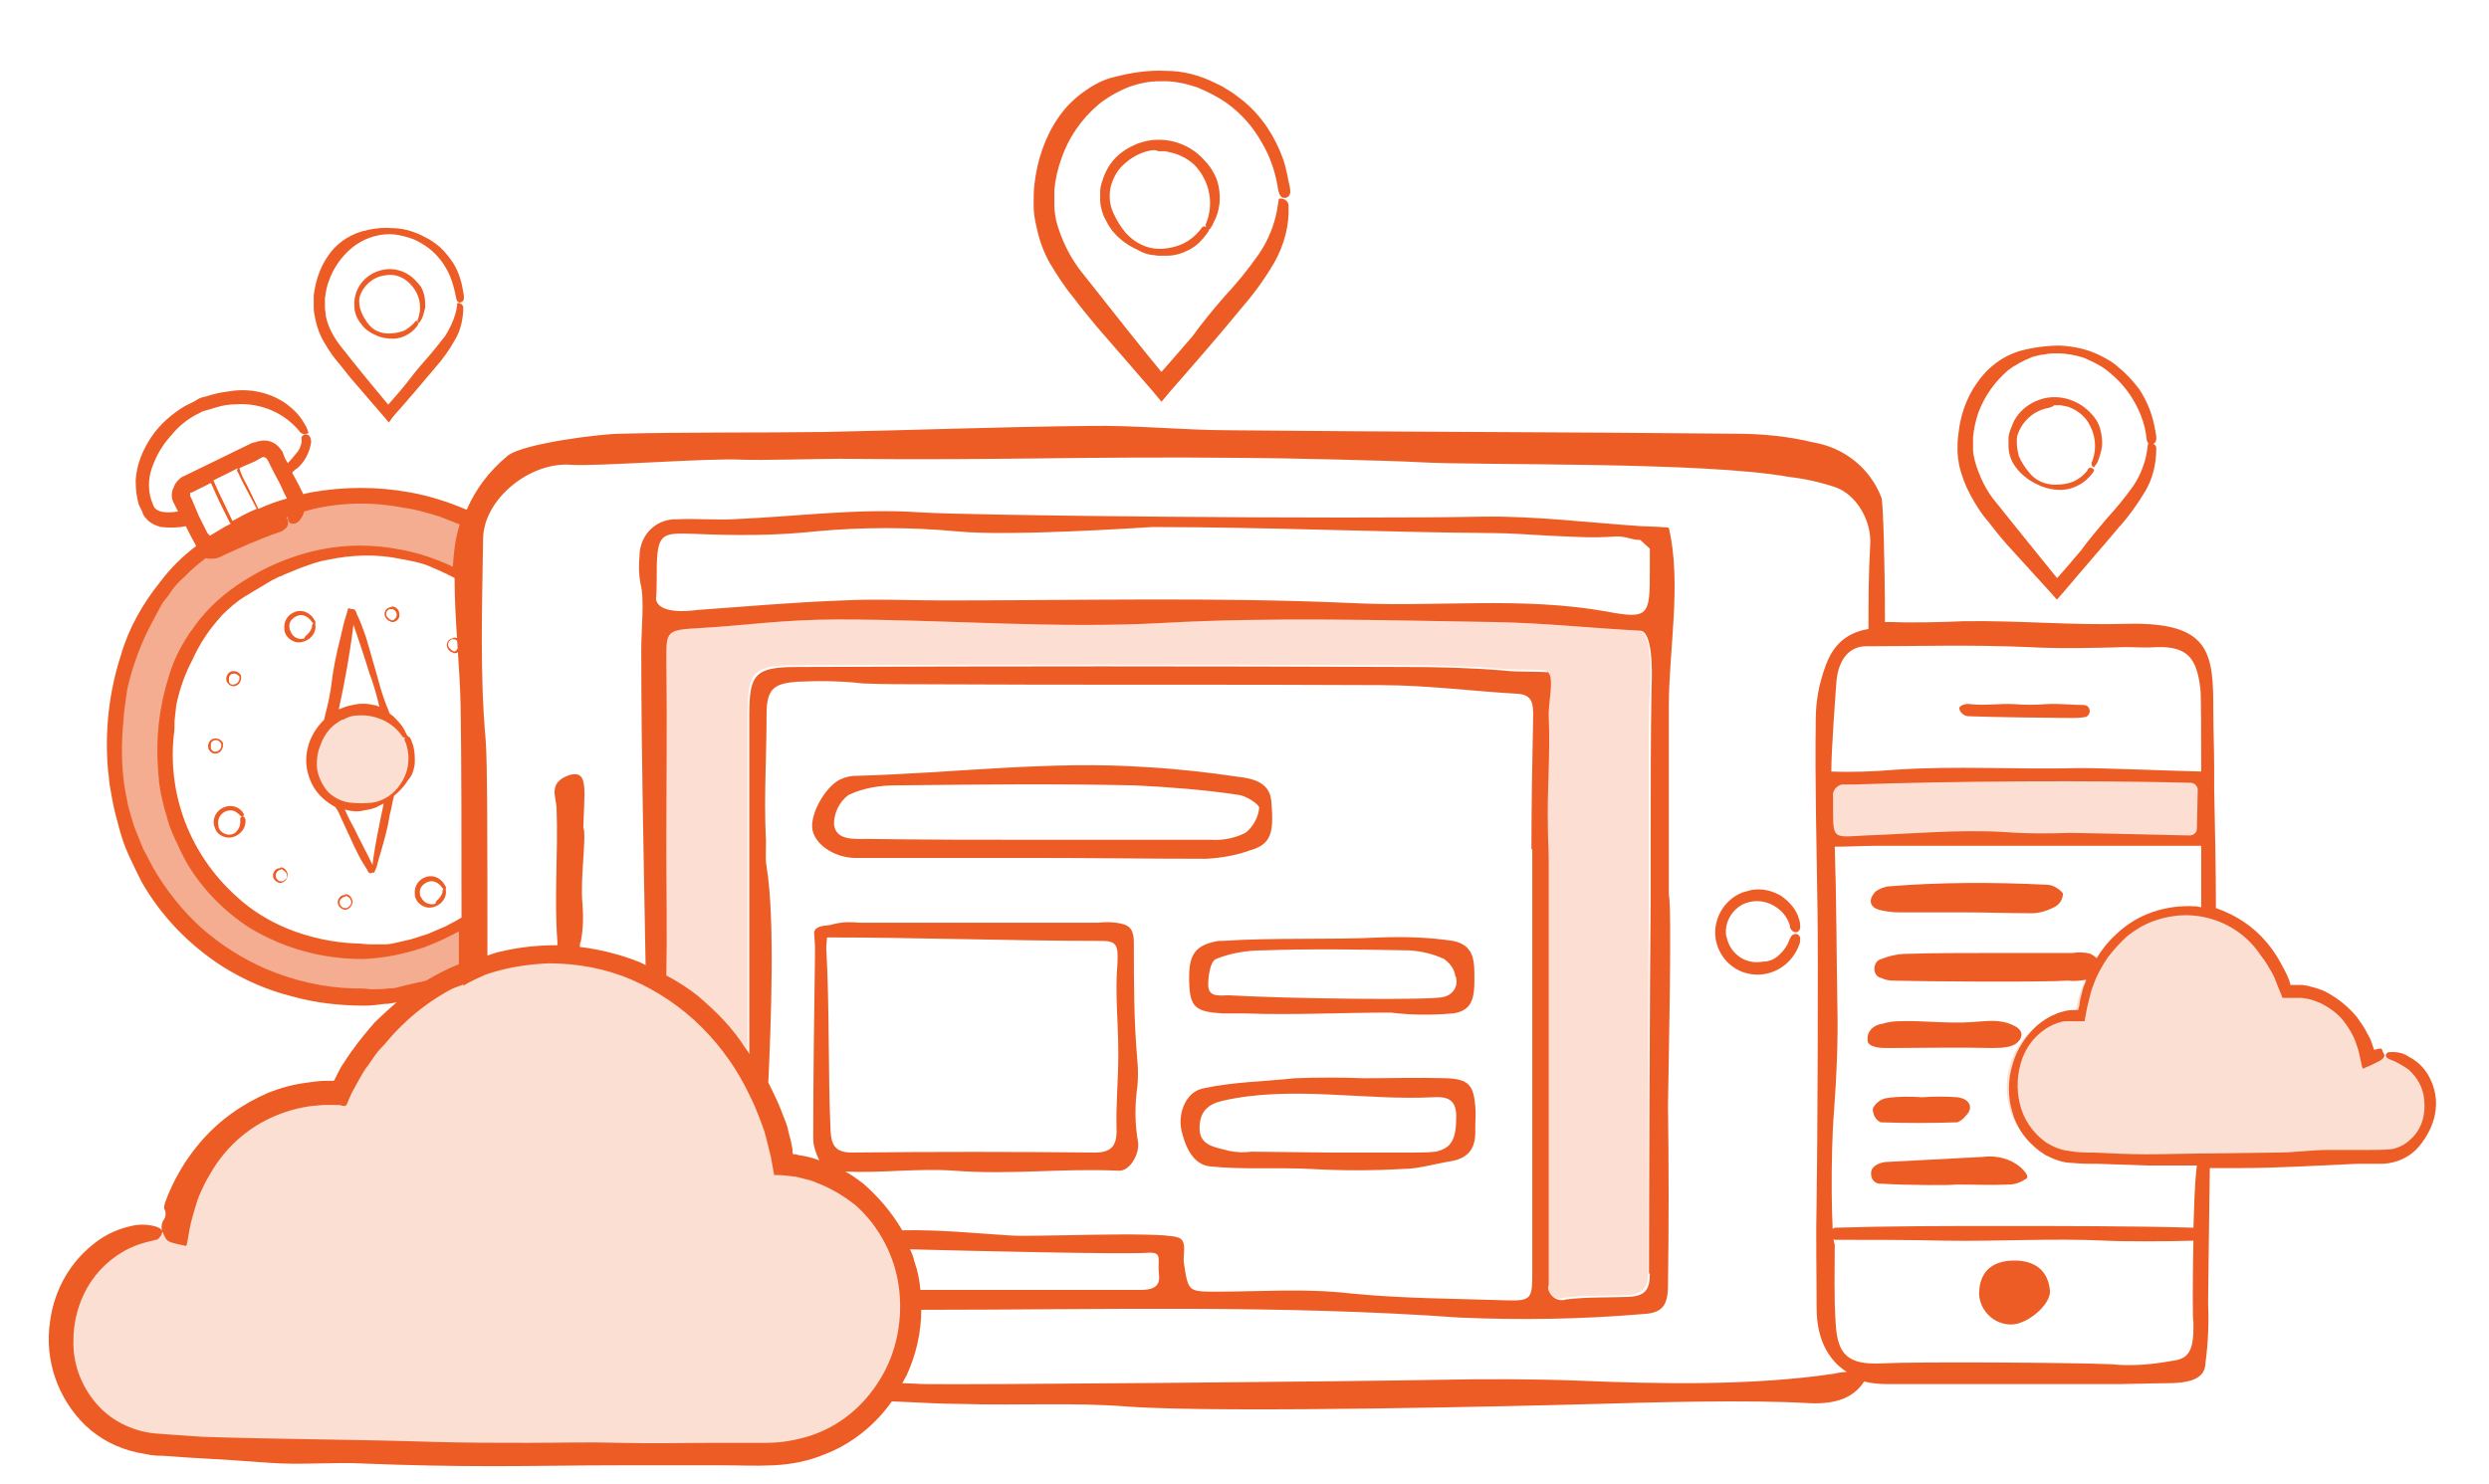 <?xml version="1.0" encoding="utf-8"?>
<!-- Generator: Adobe Illustrator 21.0.0, SVG Export Plug-In . SVG Version: 6.00 Build 0)  -->
<svg version="1.1" id="Layer_1" xmlns="http://www.w3.org/2000/svg" xmlns:xlink="http://www.w3.org/1999/xlink" x="0px" y="0px"
	 viewBox="0 0 288 171.8" style="enable-background:new 0 0 288 171.8;" xml:space="preserve">
<style type="text/css">
	.st0{fill:#ED5C25;}
	.st1{opacity:0.25;}
	.st2{fill:#F47E4E;}
	.st3{fill:#ED5C24;}
	.st4{opacity:0.25;fill:#F47E4E;enable-background:new    ;}
	.st5{opacity:0.5;fill:#ED5C25;}
</style>
<title>Work Anywhere Icon</title>
<path class="st0" d="M27.6,95.9c0.2-0.3,0.2-0.6,0.2-0.9c0-0.1,0-0.1,0-0.2c0-0.1,0-0.2,0.2-0.3c0,0,0,0,0,0c0.1,0,0.2,0,0.3,0.1
	c0,0.1,0.1,0.2,0.1,0.2c0.1,0.8-0.3,1.5-1,1.9c-0.7,0.4-1.5,0.3-2.1-0.2c-0.2-0.2-0.3-0.3-0.4-0.6c-0.4-0.8-0.1-1.8,0.7-2.3
	c0.8-0.5,1.8-0.4,2.4,0.3c0.1,0.1,0.1,0.2,0.2,0.3c0.1,0.1,0,0.2-0.1,0.3c0,0,0,0,0,0c-0.1,0-0.2,0-0.3-0.1c0,0-0.1-0.1-0.1-0.1
	c-0.3-0.3-0.6-0.5-1-0.5c-0.5,0-0.9,0.2-1.2,0.6c-0.3,0.4-0.3,0.9-0.2,1.3v0.1c0,0.1,0.1,0.1,0.1,0.2c0.4,0.6,1.2,0.8,1.8,0.4
	C27.3,96.3,27.5,96.1,27.6,95.9z"/>
<path class="st0" d="M35.6,73.4c0.2-0.2,0.4-0.5,0.5-0.8c0-0.1,0-0.1,0-0.2c0-0.1,0.1-0.2,0.2-0.2c0.1,0,0.2,0.1,0.2,0.2
	c0,0.1,0,0.2,0,0.3c-0.1,0.8-0.7,1.4-1.5,1.6c-0.8,0.2-1.5-0.2-1.9-0.8c-0.1-0.2-0.2-0.4-0.2-0.7c-0.1-0.9,0.4-1.7,1.3-2
	c0.9-0.3,1.8,0.2,2.2,1c0.1,0.1,0.1,0.2,0.1,0.3c0,0.1,0,0.2-0.1,0.2c0,0,0,0,0,0c-0.1,0-0.2-0.1-0.2-0.2c0,0-0.1-0.1-0.1-0.1
	c-0.2-0.3-0.5-0.6-0.8-0.7c-0.4-0.2-0.9-0.1-1.3,0.2c-0.4,0.3-0.6,0.7-0.5,1.2v0.1c0,0.1,0,0.1,0.1,0.2c0.2,0.7,0.9,1.1,1.6,0.9
	C35.3,73.6,35.5,73.5,35.6,73.4z"/>
<path class="st0" d="M50.7,104.1c0.2-0.2,0.4-0.5,0.5-0.8c0-0.1,0-0.1,0-0.2c0-0.1,0.1-0.2,0.2-0.2c0.1,0,0.2,0.1,0.2,0.2
	c0,0.1,0,0.2,0,0.3c-0.1,0.8-0.7,1.4-1.5,1.6c-0.8,0.2-1.5-0.2-1.9-0.8c-0.1-0.2-0.2-0.4-0.2-0.7c-0.1-0.9,0.4-1.7,1.3-2
	c0.9-0.3,1.8,0.2,2.2,1c0.1,0.1,0.1,0.2,0.1,0.3c0,0.1,0,0.2-0.1,0.2c0,0,0,0,0,0c-0.1,0-0.2,0-0.2-0.1c0,0-0.1-0.1-0.1-0.1
	c-0.2-0.3-0.5-0.6-0.8-0.7c-0.4-0.2-0.9-0.1-1.3,0.2c-0.4,0.3-0.6,0.7-0.5,1.2v0.1c0,0.1,0,0.1,0.1,0.2c0.3,0.7,1,1,1.7,0.8
	C50.4,104.3,50.6,104.2,50.7,104.1z"/>
<path class="st0" d="M25.4,86.8c0.1-0.1,0.2-0.3,0.2-0.4c0,0,0-0.1,0-0.1c0,0,0.1-0.1,0.1-0.1c0.1,0,0.1,0,0.1,0.1c0,0,0,0.1,0,0.1
	c-0.1,0.4-0.3,0.7-0.7,0.8c-0.4,0.1-0.7-0.1-0.9-0.4c-0.1-0.1-0.1-0.2-0.1-0.3c-0.1-0.4,0.2-0.9,0.6-1c0.5-0.1,0.9,0.1,1.1,0.5
	c0,0,0,0.1,0,0.2c0,0.1,0,0.1-0.1,0.1c0,0-0.1,0-0.1-0.1v-0.1c-0.1-0.2-0.2-0.3-0.4-0.4c-0.3-0.1-0.7,0-0.8,0.4c0,0.1,0,0.2,0,0.3
	c0,0.1,0,0.1,0,0.2c0,0.1,0.1,0.2,0.2,0.3C24.8,87.1,25.2,87,25.4,86.8z"/>
<path class="st0" d="M27.5,79c0.1-0.1,0.2-0.3,0.2-0.4c0,0,0-0.1,0-0.1c0,0,0.1-0.1,0.1-0.1c0.1,0,0.1,0,0.1,0.1c0,0,0,0.1,0,0.1
	c-0.1,0.4-0.3,0.7-0.7,0.8c-0.4,0.1-0.7-0.1-0.9-0.4c-0.1-0.1-0.1-0.2-0.1-0.3c-0.1-0.4,0.2-0.9,0.6-1c0.4-0.1,0.9,0.1,1.1,0.5
	c0,0,0,0.1,0,0.2c0,0.1,0,0.1-0.1,0.1c0,0-0.1,0-0.1-0.1v-0.1c-0.1-0.1-0.2-0.2-0.4-0.3c-0.3-0.1-0.7,0-0.8,0.4c0,0.1,0,0.2,0,0.3
	c0,0.1,0,0.1,0,0.2c0,0.1,0.1,0.2,0.2,0.3C27,79.3,27.3,79.2,27.5,79z"/>
<path class="st0" d="M40.5,104c-0.1-0.1-0.2-0.2-0.4-0.3H40c0,0-0.1-0.1-0.1-0.1c0-0.1,0-0.1,0.1-0.1c0,0,0.1,0,0.1,0
	c0.4,0.1,0.6,0.4,0.7,0.8c0,0.4-0.2,0.7-0.5,0.9c-0.1,0-0.2,0.1-0.3,0.1c-0.4,0-0.8-0.3-0.9-0.7c-0.1-0.4,0.2-0.9,0.6-1
	c0,0,0.1,0,0.2,0c0.1,0,0.1,0,0.1,0.1c0,0,0,0,0,0c0,0,0,0.1-0.1,0.1h-0.1c-0.2,0.1-0.3,0.2-0.4,0.3c-0.2,0.3-0.1,0.7,0.2,0.9
	c0.1,0.1,0.2,0.1,0.3,0.1c0.1,0,0.1,0,0.2,0c0.1,0,0.2-0.1,0.3-0.2C40.7,104.7,40.7,104.3,40.5,104z"/>
<path class="st0" d="M33,100.9c-0.1-0.1-0.2-0.2-0.4-0.3h-0.1c0,0-0.1-0.1-0.1-0.1c0-0.1,0-0.1,0.1-0.1c0,0,0.1,0,0.1,0
	c0.4,0.1,0.6,0.4,0.7,0.8c0,0.4-0.2,0.7-0.5,0.9c-0.1,0-0.2,0.1-0.3,0.1c-0.4,0-0.8-0.3-0.9-0.7c-0.1-0.4,0.2-0.9,0.6-1
	c0,0,0.1,0,0.2,0c0.1,0,0.1,0,0.1,0.1c0,0,0,0,0,0c0,0,0,0.1-0.1,0.1h-0.1c-0.1,0.1-0.3,0.2-0.3,0.3c-0.2,0.3-0.1,0.7,0.2,0.9
	c0.1,0.1,0.2,0.1,0.3,0.1c0.1,0,0.1,0,0.2,0c0.1,0,0.2-0.1,0.3-0.2C33.3,101.6,33.3,101.2,33,100.9z"/>
<path class="st0" d="M44.8,71.4c0.1,0.1,0.2,0.2,0.3,0.3h0.1c0,0,0.1,0.1,0.1,0.1c0,0.1,0,0.1-0.1,0.1c0,0-0.1,0-0.1,0
	c-0.3-0.1-0.6-0.5-0.6-0.8c0-0.4,0.2-0.7,0.6-0.8c0.1,0,0.2-0.1,0.3-0.1c0.4,0,0.8,0.4,0.8,0.8c0.1,0.5-0.2,0.9-0.7,1
	c0,0-0.1,0-0.2,0c-0.1,0-0.1,0-0.1-0.1c0,0,0-0.1,0.1-0.1h0.1c0.2,0,0.3-0.2,0.4-0.3c0.2-0.3,0.1-0.7-0.2-0.9
	c-0.1-0.1-0.2-0.1-0.3-0.1c-0.1,0-0.1,0-0.2,0c-0.1,0-0.2,0.1-0.3,0.2C44.7,70.8,44.6,71.2,44.8,71.4z"/>
<path class="st0" d="M52,75c0.1,0.1,0.2,0.2,0.3,0.3h0.1c0,0,0.1,0.1,0.1,0.1c0,0.1,0,0.1-0.1,0.1c0,0-0.1,0-0.1,0
	c-0.3-0.1-0.6-0.5-0.6-0.8c0-0.4,0.2-0.7,0.6-0.8c0.1,0,0.2-0.1,0.3-0.1c0.4,0,0.8,0.4,0.8,0.8c0.1,0.5-0.2,0.9-0.7,1
	c0,0-0.1,0-0.2,0c-0.1,0-0.1,0-0.1-0.1c0,0,0-0.1,0.1-0.1h0.1c0.2-0.1,0.3-0.2,0.4-0.4c0.2-0.3,0.1-0.7-0.2-0.9
	C52.7,74,52.6,74,52.5,74c-0.1,0-0.1,0-0.2,0c-0.1,0-0.2,0.1-0.3,0.2C51.8,74.4,51.8,74.8,52,75z"/>
<g class="st1">
	<ellipse transform="matrix(0.902 -0.431 0.431 0.902 -33.724 26.648)" class="st2" cx="41.9" cy="87.7" rx="5.7" ry="5.7"/>
</g>
<path class="st3" d="M119.5,99.3h-18c-0.9,0-1.8,0-2.7,0c-2.4-0.1-4.5-1.6-4.8-3.3c-0.3-1.9,1.7-5.3,3.5-5.9c0.5-0.2,1-0.3,1.5-0.3
	c11.3-0.3,22.5-1.8,33.8-1c3.5,0.2,7,0.6,10.4,1.1c1.7,0.2,3.7,0.6,3.9,2.8c0.3,3.5,0.1,5-2.4,5.7c-1.6,0.6-3.4,0.9-5.1,1
	C133,99.4,126.3,99.3,119.5,99.3z M120.5,97.2c6.5,0,13.1,0,19.6,0c1.4,0.1,2.8-0.2,4-0.8c0.9-0.7,1.5-1.8,1.6-2.9
	c0-0.4-1.5-1.4-2.4-1.5c-4-0.6-8-0.9-12-1.1c-9.2-0.2-18.4-0.1-27.6,0c-1.9,0-3.8,0.3-5.5,1.1c-1.1,0.8-1.7,2.1-1.7,3.4
	c0.2,1.9,2.3,1.7,3.9,1.7C107.1,97.2,113.8,97.2,120.5,97.2L120.5,97.2z"/>
<path class="st3" d="M157.8,124.8c3.2,0,6.4-0.1,9.6,0c2.5,0.1,3.1,0.8,3.3,3.2c0.1,0.9,0,1.8,0,2.6c0.1,2-0.5,3.4-2.8,3.8
	c-1.9,0.3-3.8,0.9-5.6,0.9c-3.5,0.2-7.1,0.2-10.6,0c-3.8-0.2-7.9,0.1-11.7-0.3c-2-0.2-2.9-2.4-3.3-4.2s0.4-4.3,2.4-4.8
	c3.6-0.8,7.1-0.8,10.7-1.2C152.5,124.7,155.1,124.7,157.8,124.8L157.8,124.8L157.8,124.8z M153.9,133.4h9.6c0.9,0,1.8,0,2.6-0.1
	c1.9-0.4,2.4-1.5,2.4-4.1c0-2-1.1-2.3-2.7-2.2c-7.9,0.4-16.4-1.4-24.3,0.4c-1.7,0.4-2.7,1.2-2.7,3.2c0,2.1,2,2.2,3.4,2.6
	c0.9,0.2,1.8,0.2,2.6,0.1L153.9,133.4L153.9,133.4z"/>
<path class="st3" d="M168.1,108.9c2.6,0.5,2.5,2.5,2.5,4.5s-0.2,3.6-2.5,3.9c-2.4,0.2-4.8,0.2-7.2-0.1c-5.8,0-11.2,0.3-16.8,0.1
	c-0.9,0-1.8,0-2.6,0c-3.2-0.2-3.8-0.7-3.9-3.6c-0.1-3.2,0.6-4.3,3.4-4.8c0.2,0,0.4,0,0.5,0c6.1-0.4,12.2-0.1,18.3-0.4
	C162.7,108.4,165.4,108.5,168.1,108.9z M167,115.4c1-0.2,1.7-1.1,1.5-2.1c0-0.1,0-0.2-0.1-0.3c-0.1-0.8-0.6-1.5-1.3-2
	c-1.3-0.6-2.6-0.9-4-1c-5.7-0.1-11.4-0.2-17,0c-1.8,0-3.7,0.3-5.4,1c-0.7,0.3-0.9,2.1-0.9,3c0,1.5,1.4,1.2,2.4,1.2
	C149.1,115.6,165.5,115.8,167,115.4z"/>
<path class="st0" d="M205.4,110.9c0.7-0.5,1.3-1.2,1.6-2c0.1-0.2,0.1-0.3,0.2-0.4c0.1-0.3,0.4-0.4,0.6-0.4c0.3,0,0.5,0.3,0.5,0.5
	c0,0.2,0,0.5-0.1,0.7c-0.7,2-2.5,3.4-4.6,3.5c-2.1,0.1-4-1.1-4.8-3.1c-1-2.5,0.3-5.4,2.8-6.4c0.4-0.1,0.7-0.2,1.1-0.3
	c1.2-0.2,2.4,0.1,3.4,0.7c1,0.7,1.8,1.6,2.1,2.8c0.1,0.3,0.1,0.6,0.1,0.8c0,0.3-0.2,0.6-0.5,0.6c0,0,0,0,0,0c-0.3,0-0.5-0.2-0.6-0.4
	c-0.1-0.1-0.1-0.3-0.1-0.4c-0.3-1-1-1.8-1.9-2.3c-1.1-0.6-2.4-0.7-3.6-0.1c-1.1,0.6-1.8,1.7-1.9,2.9c0,0,0,0.1,0,0.3
	c0,0.2,0,0.4,0.1,0.6c0.4,1.9,2.2,3.2,4.2,2.8C204.6,111.3,205.1,111.1,205.4,110.9z"/>
<path class="st4" d="M255,90.2c-0.5-0.3-1.4-0.5-5.2-0.5H246c-3.7,0-7.7,0-11.4,0c-6.8,0-13.3,0-19.6,0c-2.1,0-3.2,0.2-3.4,0.4
	c-0.2,0.2-0.3,0.4-0.4,0.7l0.1,0.8c0.2,0.6,0.4,1.3,0.4,2c0,0.4-0.2,0.8-0.4,1.2c-0.3,0.4-0.3,0.9,0,1.4h0.2c0,0,0,0.1-0.1,0.1
	c0,0.3,0,0.6,0.1,0.8c0.2,0.3,1.6,0.5,5.6,0.4s22.3,0,27.3,0c2,0,4.1,0,6.1,0s3.7,0,3.7-0.3c0,0,0-0.1,0.1-0.1
	c-0.1-0.3-0.1-0.6,0-0.9c0.2-0.9,0.6-2.1,0.6-2.2c0-0.8,0.1-1.6,0.1-2.3l0.1-0.9C255.1,90.7,255.1,90.4,255,90.2z"/>
<path class="st3" d="M229,149.8c0-2.5,1.4-3.9,4.1-3.9c2.4,0,3.9,1.2,4.1,3.5c0.1,1.6-2.6,3.9-4.5,3.9
	C230.7,153.3,229.1,151.7,229,149.8z"/>
<path class="st3" d="M227.2,105.6c-2.5,0-5,0-7.4,0c-0.8,0-1.6-0.1-2.4-0.3c-1-0.3-1.3-1.1-0.4-2.1c0.4-0.3,0.9-0.5,1.4-0.6
	c6.1-0.5,12.3-0.5,18.4-0.2c0.7,0,1.4,0.4,1.9,1c0,0.7-0.4,1.3-1,1.6c-0.8,0.4-1.7,0.7-2.6,0.7C232.5,105.7,229.8,105.6,227.2,105.6
	z"/>
<path class="st3" d="M217.7,137c-0.6,0.1-1.2-0.4-1.2-1.1c0-0.2,0-0.5,0.2-0.7c0.3-0.4,0.8-0.6,1.4-0.7c3.8-0.2,7.6-0.4,11.4-0.6
	c1.5-0.2,3.1,0.2,4.3,1.2c0.4,0.4,1,1,0.7,1.3c-0.6,0.4-1.3,0.7-2,0.7c-2.1,0.1-4.1,0-6.2,0C226.2,137.2,220.5,137.2,217.7,137z"/>
<path class="st3" d="M217.8,118.5c0.6-0.2,1.3-0.3,2-0.3c2.7-0.1,5.5,0.3,8.4,0.1c1.7-0.1,3.2-0.4,4.8,0.4c1.1,0.5,1.1,1.3,0.5,1.9
	s-1.6,0.7-3,0.7c-4.1-0.1-8.2,0-12.3,0c-1,0-2.2-0.2-2.1-1C216,119.4,216.8,118.6,217.8,118.5z"/>
<path class="st3" d="M222.4,127c1.4-0.1,2.8-0.1,4.1,0c1.5,0.2,1.9,1.3,0.9,2.2c-0.2,0.3-0.5,0.5-0.9,0.7c-3,0.1-6,0.1-8.9,0
	c-0.6-0.3-0.9-0.9-0.9-1.6c0.3-0.6,0.9-1.1,1.6-1.2C219.6,126.9,221,126.9,222.4,127z"/>
<path class="st3" d="M227.8,82.9c-0.5,0-1-0.4-1.1-0.9c0-0.4,0.9-0.6,1.3-0.5c1.7,0.2,3.4-0.1,5.1,0c1.2,0.1,2.4,0.1,3.6,0
	c1.5-0.1,3,0.1,4.4,0.1c0.4,0,0.7,0.3,0.7,0.7c0,0.4-0.3,0.7-0.6,0.7c-0.5,0.1-1.1,0.1-1.6,0.1C237.9,83.1,230,83,227.8,82.9z"/>
<g class="st1">
	<path class="st2" d="M17.3,142.7c0.9,0,1.8,0.2,2.7,0.4c1.9-8.9,9.6-15.4,18.6-15.2c0.5,0,0.9,0.1,1.4,0.1
		c4.3-10.2,14.1-17.2,25.3-16.8c13.3,0.4,23.9,11,25.6,24.4h0.4c8.6,0.3,15.3,7.8,15,16.9c-0.3,9.1-7.5,16.2-16.1,15.9l-73.6-2.2
		c-6.2-0.2-11-5.6-10.8-12.1C6,147.7,11.2,142.5,17.3,142.7z"/>
</g>
<g class="st1">
	<path class="st2" d="M276,122.4c-0.4,0-0.9,0.1-1.3,0.2c-0.8-4.6-4.4-8.1-8.8-8.1c-0.2,0-0.5,0-0.7,0c-1.9-5.3-6.6-9-12.1-9.1
		c-6.5-0.1-11.9,5.1-13,12h-0.2c-4.2,0-7.6,3.7-7.7,8.3s3.4,8.4,7.6,8.4l36.1,0.3c3.3-0.3,5.8-3.3,5.5-6.6
		C281.1,125,278.9,122.7,276,122.4z"/>
</g>
<path class="st0" d="M40.7,43.9c-0.6-0.7-1.1-1.4-1.7-2.1c-0.6-0.7-1.1-1.5-1.5-2.2c-0.5-0.8-0.8-1.7-1-2.6
	c-0.1-0.5-0.2-0.9-0.2-1.4c0-0.5,0-0.9,0-1.4c0.2-1.6,0.7-3.2,1.6-4.5c0.9-1.4,2.3-2.4,3.9-2.9c1.1-0.3,2.3-0.5,3.5-0.4
	c1.2,0,2.3,0.3,3.4,0.8c0.6,0.3,1.2,0.6,1.7,1c0.7,0.5,1.3,1.2,1.8,1.9c0.8,1.1,1.2,2.4,1.4,3.7c0.1,0.5,0.2,1.1-0.3,1.2
	s-0.5-0.5-0.6-0.9c-0.2-1-0.5-2-1-2.9c-0.6-1.1-1.4-2-2.4-2.7c-0.6-0.4-1.3-0.8-2-1c-0.7-0.2-1.5-0.4-2.2-0.4
	c-1.6,0-3.2,0.6-4.4,1.6c-1.2,1-2.1,2.3-2.6,3.7c-0.3,0.7-0.4,1.4-0.5,2.1c0,0.4,0,0.7,0,1.1c0,0.3,0.1,0.7,0.1,1
	c0.3,1.4,1,2.6,1.9,3.7c1.8,2.3,3.7,4.6,5.7,7h-0.8c0.8-0.9,1.7-1.9,2.5-2.9c0.6-0.8,1.4-1.8,2.2-2.7c0.8-0.9,1.6-1.9,2.3-2.8
	c0.5-0.8,0.9-1.6,1.2-2.6c0.2-0.7,0.2-1.2,0.2-1.2c0.3-0.1,0.6,0.1,0.7,0.4c0,0,0,0,0,0.1c0,1.3-0.3,2.7-1,3.8
	c-0.6,1.1-1.4,2.2-2.2,3.1c-1.6,1.9-3.2,3.8-4.9,5.7L45,48.9l-0.6-0.7L40.7,43.9z"/>
<path class="st0" d="M44.4,31.9c-1.3,0.2-2.4,1.2-2.8,2.5c-0.1,0.6,0,1.2,0.2,1.7c0.2,0.5,0.5,1,0.9,1.5c0.6,0.7,1.4,1,2.3,1
	c0.6,0,1.1-0.1,1.7-0.3c0.4-0.2,0.8-0.5,1.2-0.9c0.1-0.1,0.2-0.4,0.4-0.2s0.1,0.3,0,0.5c-0.3,0.4-0.6,0.7-1.1,1
	c-0.5,0.3-1.1,0.5-1.7,0.5c-0.7,0-1.4-0.1-2-0.4c-0.7-0.3-1.3-0.7-1.7-1.3c-0.5-0.6-0.8-1.3-0.8-2.1c-0.1-1.8,1-3.4,2.7-4
	c1.6-0.6,3.4-0.1,4.5,1.2c0.4,0.4,0.7,0.8,0.8,1.3c0.2,0.5,0.2,1.1,0.2,1.7c-0.1,0.4-0.2,0.9-0.4,1.3c-0.1,0.2-0.2,0.3-0.3,0.5
	c-0.1-0.1-0.2-0.2-0.2-0.3c0.5-1.2,0.4-2.6-0.4-3.7C47,32.1,45.7,31.6,44.4,31.9z"/>
<path class="st0" d="M126.9,37.8c-1-1.2-1.9-2.3-2.8-3.5c-1-1.2-1.8-2.5-2.6-3.8c-0.8-1.4-1.3-2.9-1.6-4.4c-0.2-0.8-0.3-1.6-0.3-2.4
	c0-0.8,0-1.6,0.1-2.4c0.3-2.7,1.2-5.4,2.7-7.6c0.8-1.2,1.8-2.2,2.9-3c1.1-0.8,2.3-1.5,3.7-1.8c1.9-0.5,3.9-0.8,5.9-0.7
	c2,0,3.9,0.5,5.7,1.4c0.4,0.2,0.9,0.4,1.3,0.7c0.2,0.1,0.5,0.3,0.8,0.5l0.8,0.6c1.2,0.9,2.2,2,3.1,3.3c0.8,1.2,1.4,2.4,1.9,3.8
	c0.2,0.6,0.3,1.1,0.4,1.5l0.2,1c0.1,0.4,0.2,0.8,0.2,1.2c0,0.4-0.3,0.7-0.6,0.7c-0.7,0.1-0.8-0.9-0.9-1.5c-0.3-1.7-0.9-3.4-1.8-4.9
	c-1-1.8-2.4-3.4-4.1-4.6c-1-0.7-2.2-1.3-3.4-1.8c-1.2-0.4-2.5-0.7-3.8-0.7c-0.6,0-1.2,0-1.9,0.1l-1,0.2l-1,0.3
	c-1.3,0.5-2.6,1.2-3.7,2.1c-2,1.7-3.5,3.9-4.3,6.3c-0.4,1.1-0.7,2.4-0.8,3.6c0,0.6,0,1.2,0,1.8c0,0.6,0.1,1.1,0.2,1.7
	c0.6,2.3,1.7,4.5,3.2,6.3c3.1,3.9,6.2,7.9,9.6,12h-1.3c1.4-1.5,2.8-3.2,4.3-4.9c1-1.4,2.3-3,3.7-4.6c1.4-1.5,2.7-3.1,3.9-4.8
	c0.9-1.3,1.6-2.8,2-4.4c0.3-1.2,0.3-2,0.4-2.1c0.5-0.1,1,0.2,1.1,0.7c0,0,0,0.1,0,0.1c0.1,2.3-0.5,4.5-1.6,6.5
	c-1.1,1.9-2.4,3.7-3.8,5.3c-2.7,3.3-5.5,6.5-8.3,9.7l-1,1.2l-1-1.2L126.9,37.8z"/>
<path class="st0" d="M133.2,17.4c-1.1,0.2-2.1,0.7-2.9,1.4c-0.9,0.7-1.5,1.7-1.8,2.9c-0.2,1-0.1,2,0.3,2.9c0.4,0.9,0.9,1.7,1.5,2.4
	c1,1.1,2.4,1.8,3.8,1.8c1,0,1.9-0.2,2.8-0.6c0.8-0.4,1.4-0.9,1.9-1.5c0.2-0.2,0.3-0.7,0.8-0.4s0.2,0.5,0,0.8
	c-0.5,0.7-1.1,1.3-1.8,1.7c-0.9,0.5-1.8,0.8-2.8,0.8c-0.3,0-0.6,0-0.9,0c-0.3,0-0.6-0.1-0.9-0.1c-0.6-0.1-1.1-0.3-1.6-0.6
	c-1.1-0.5-2.1-1.2-2.9-2.2c-0.4-0.5-0.7-1.1-1-1.7c-0.2-0.6-0.4-1.2-0.4-1.8v-0.3v-0.2c0-0.2,0-0.4,0-0.5c0-0.4,0.1-0.8,0.2-1.1
	c0.2-0.7,0.5-1.4,0.9-2c0.8-1.2,2-2,3.3-2.5c2.7-1,5.8-0.2,7.7,2c0.6,0.6,1.1,1.4,1.4,2.2c0.3,0.9,0.4,1.9,0.3,2.8
	c-0.1,0.8-0.3,1.5-0.7,2.2c-0.1,0.3-0.3,0.6-0.5,0.8c-0.2-0.1-0.4-0.3-0.4-0.6c0.9-2.1,0.6-4.4-0.7-6.2c-0.6-0.9-1.5-1.5-2.5-1.9
	c-0.5-0.2-1-0.3-1.5-0.4h-0.4c-0.1,0-0.2,0-0.4,0C133.7,17.3,133.4,17.4,133.2,17.4z"/>
<path class="st0" d="M232.2,63c-0.8-0.9-1.5-1.8-2.2-2.7c-0.8-0.9-1.4-1.9-2-3c-0.6-1.1-1-2.2-1.3-3.4c-0.1-0.6-0.2-1.2-0.2-1.8
	c0-0.6,0-1.2,0.1-1.8c0.2-2.1,0.9-4.2,2.1-5.9c1.2-1.8,3-3.2,5.1-3.8c1.5-0.4,3-0.6,4.6-0.6c1.6,0.1,3.1,0.4,4.5,1.1
	c0.8,0.4,1.6,0.8,2.2,1.4c0.9,0.7,1.7,1.6,2.4,2.5c1,1.5,1.6,3.1,1.9,4.9c0.1,0.6,0.3,1.4-0.4,1.5s-0.6-0.7-0.7-1.2
	c-0.2-1.3-0.7-2.6-1.4-3.8c-0.8-1.4-1.9-2.6-3.2-3.6c-0.8-0.6-1.7-1-2.6-1.4c-1-0.3-2-0.5-3-0.5c-0.5,0-1,0-1.4,0.1l-0.7,0.1
	l-0.8,0.2c-1,0.4-2,0.9-2.9,1.6c-1.5,1.3-2.7,3-3.4,4.9c-0.3,0.9-0.5,1.8-0.6,2.8c0,0.5,0,0.9,0,1.4c0,0.4,0.1,0.9,0.2,1.3
	c0.5,1.8,1.3,3.5,2.5,4.9c2.4,3,4.9,6.1,7.5,9.3h-1c1.1-1.2,2.2-2.5,3.3-3.8c0.8-1.1,1.8-2.3,2.9-3.6c1.1-1.2,2.1-2.4,3.1-3.8
	c0.7-1,1.2-2.2,1.5-3.4c0.2-0.9,0.2-1.6,0.3-1.6c0.4-0.1,0.8,0.1,0.9,0.5c0,0,0,0,0,0.1c0,1.8-0.4,3.5-1.3,5c-0.9,1.5-1.9,2.9-3,4.1
	c-2.1,2.5-4.3,5-6.4,7.5l-0.8,0.9l-0.8-0.9L232.2,63z"/>
<path class="st0" d="M237.1,47.2c-1.8,0.3-3.2,1.6-3.7,3.3c-0.1,0.8,0,1.5,0.2,2.3c0.3,0.7,0.7,1.3,1.2,1.9c0.7,0.9,1.8,1.4,3,1.4
	c0.8,0,1.5-0.1,2.2-0.4c0.6-0.3,1.1-0.7,1.5-1.2c0.1-0.2,0.2-0.5,0.6-0.3s0.1,0.4,0,0.6c-0.4,0.5-0.9,1-1.5,1.3
	c-0.7,0.4-1.4,0.6-2.2,0.6c-0.9,0-1.8-0.2-2.6-0.6c-0.9-0.4-1.7-1-2.3-1.7c-0.7-0.8-1.1-1.7-1.1-2.8c0-0.3,0-0.6,0-0.9
	c0-0.3,0.1-0.6,0.2-0.9c0.2-0.5,0.4-1.1,0.7-1.5c0.6-0.9,1.5-1.6,2.6-2c2.1-0.8,4.5-0.1,6,1.5c0.5,0.5,0.9,1.1,1.1,1.8
	c0.2,0.7,0.3,1.5,0.2,2.2c-0.1,0.6-0.3,1.2-0.5,1.7c-0.1,0.2-0.3,0.4-0.4,0.6c-0.2-0.1-0.3-0.2-0.3-0.5c0.7-1.6,0.5-3.4-0.5-4.9
	c-0.5-0.7-1.2-1.2-1.9-1.5c-0.4-0.2-0.8-0.2-1.2-0.3H238h-0.3C237.5,47.1,237.3,47.1,237.1,47.2z"/>
<path class="st4" d="M189.6,73c-5.8-0.3-11.1-0.9-16.9-1c-12.8-0.2-25.6-0.6-38.3,0.1c-12.5,0.7-25.1-0.4-37.6-0.4
	c-6.5,0-10.7,0.7-16.1,1c-3.9,0.2-3.8,0.5-3.8,3.8c0.1,7.3,0,14.5,0,21.8c0,5.3,0.1,10.7,0,16.1c4,2.4,7.3,5.9,9.6,10
	c0-14,0-28,0-41.9c0-4.7,0.7-5.5,5.5-5.5c23.6-0.1,47.2-0.1,70.7,0c3.7,0,7.3,0.1,11,0.4c1.6,0.2,3.6,0,5.2,0.2
	c0.7,0.6,0,3.8,0.1,5.2c0.2,4.2-0.2,8.5-0.1,12.6c0,1.3,0.1,2.8,0.1,4.2c0,14.9,0,29.8,0,44.7c0,1.4,0,2.8,0,4.2c0,0.2,0,0.5,0,0.7
	c0.3,0.8,1.1,1.3,2,1c2.4-0.3,4.8-0.2,7.3-0.3c1.9-0.1,2.4-1,2.4-2.6c0-7.6,0-35.7,0.1-43.2c0-0.1,0-7.4,0-8.1
	c0-5.5-0.1-11,0.1-16.5C191,77.6,191.1,73.1,189.6,73z"/>
<path class="st5" d="M54.3,106.3c-0.8,0.5-1.5,0.9-2.4,1.3c-11.5,5.5-25.3,0.6-30.8-10.9C15.7,85.3,20.5,71.5,32,66
	c7.4-3.5,15.8-2.8,22.2,1.3v-7.1c-7.6-3.7-16.8-4-25-0.1C14.8,67.1,8.7,84.3,15.6,98.7c6.9,14.4,24.1,20.5,38.5,13.6
	c0,0,0.1,0,0.1-0.1V106.3z"/>
<path class="st0" d="M281.3,125.1c-0.5-1.2-1.4-2.2-2.6-2.8c-0.7-0.5-1.6-0.6-2.4-0.5c-0.4,0.3-0.3,0.6,0.2,0.8
	c0.8,0.3,1.5,0.7,2.2,1.2c1,0.9,1.7,2.1,1.8,3.5c0.2,1.7-0.3,3.4-1.5,4.5c-0.6,0.6-1.3,1-2.2,1.2c-0.9,0.1-1.8,0.1-2.7,0.1h-4.8
	c-1.9,0-3.8,0.3-5.7,0.3l-7.6,0.1c-2.6,0-5,0.1-7.6,0.1c-2.1,0-4.1-0.1-6.1-0.2c-1,0-2,0-3-0.2c-0.9-0.1-1.8-0.5-2.6-1
	c-1.5-1.1-2.6-2.7-3-4.5c-0.4-1.7-0.3-3.5,0.3-5.2c0.5-1.3,1.3-2.4,2.4-3.2c0.5-0.4,1.1-0.7,1.7-0.9c0.3-0.1,0.6-0.2,0.9-0.2h0.1
	c0.1,0,0.2,0,0.3,0h0.6h1.2c0.1-0.5,0.2-1.1,0.3-1.6l0.2-0.8l0.1-0.4c0.1-0.5,0.3-1.1,0.5-1.6c0.4-1.1,1-2.1,1.6-3
	c0.7-0.9,1.5-1.8,2.3-2.5c0.9-0.7,1.9-1.3,3-1.7c2.2-0.8,4.6-0.9,6.8-0.2c2.3,0.7,4.3,2.2,5.6,4.2c0.5,0.6,0.9,1.3,1.3,2
	c0.1,0.2,0.2,0.4,0.3,0.6l0.1,0.3l0.1,0.2l0.1,0.3l0.5,1.2l0.1,0.3c0.1,0,0.2,0,0.3,0h1.4h0.5c0.2,0,0.5,0.1,0.7,0.1
	c0.5,0.1,1,0.3,1.5,0.5c1,0.5,2,1.2,2.7,2.1c0.6,0.8,1.1,1.6,1.4,2.5c0,0.1,0.2,0.5,0.3,0.9l0.2,0.9c0.1,0.5,0.2,0.9,0.2,0.9
	c0,0.1,0.1,0.2,0.1,0.3c0.7-0.3,1.4-0.6,2.1-1c0.4-0.3,0.5-0.5,0.3-0.8c-0.3-0.5,0-0.7-1-0.4c0,0-0.1,0-0.1,0
	c-0.1-0.3-0.2-0.6-0.3-0.9c-0.1-0.3-0.3-0.7-0.5-1c-0.3-0.7-0.8-1.3-1.2-1.9c-0.9-1.1-2.1-2.1-3.4-2.8c-0.7-0.4-1.5-0.6-2.3-0.8
	l-0.6-0.1H266c-0.2,0-0.5,0-0.7,0h-0.2c0,0-0.1,0-0.1,0v-0.1l-0.1-0.4l-0.3-0.7l-0.3-0.6c-0.2-0.4-0.4-0.7-0.6-1.1
	c-0.4-0.7-0.9-1.4-1.4-2c-1.6-1.9-3.6-3.2-5.9-4c0-4.5-0.1-9.1-0.2-13.7v-2.4c0,0,0,0,0,0c0-2.3-0.1-4.6-0.1-6.8
	c0-6.6-0.3-10.2-9.9-10c-6.6,0.2-12.4-0.4-19-0.3c-2,0.1-6,0.2-8.2,0.1c-0.3,0-0.6,0-0.9,0c0-7-0.2-13.8-0.4-14.4
	c-1.3-3.4-4.3-5.8-7.9-6.4c-2.9-0.7-5.9-1-8.9-1c-19.5-0.2-39-0.2-58.5-0.4c-5.5,0-11-0.6-16.4-0.5c-10.3,0.1-20.5,0.5-30.8,0.7
	c-7.8,0.1-15.6,0-23.4,0.2c-2.2,0-11.1,1.1-13,2.5C56.5,54.6,55,56.7,54,59c-2.1-0.9-4.3-1.6-6.5-2c-3.8-0.7-7.7-0.7-11.6,0
	c-0.3,0.1-0.6,0.1-0.8,0.2L35,57l-0.5-1l-0.7-1.3c0.2-0.2,0.4-0.4,0.6-0.5c0.9-0.8,1.4-1.8,1.6-3c0-0.7-0.3-1-0.8-0.9
	c-0.2,0.1-0.4,0.3-0.3,0.5c0,0.2,0,0.2,0,0.4c-0.1,0.4-0.2,0.7-0.4,1c-0.4,0.5-0.8,1-1.2,1.4L33,53.1l-0.2-0.5l-0.1-0.3
	c-0.1-0.1-0.2-0.3-0.3-0.4c-0.6-0.8-1.6-1.1-2.6-0.8l-0.3,0.1l-0.1,0l-0.3,0.1l-7.8,3.8c-0.3,0.1-0.5,0.3-0.7,0.5
	c-0.2,0.2-0.4,0.5-0.5,0.8c-0.3,0.6-0.3,1.3,0,1.8l0.5,1c-1.2,0.2-2.6,0.2-2.9-0.8c-0.6-1.4-0.6-2.9-0.1-4.3
	c0.5-1.4,1.2-2.6,2.2-3.7c0.9-1.1,2-2,3.3-2.6c0.3-0.2,0.7-0.3,1.1-0.4c0.3-0.1,0.7-0.2,1-0.3c0.7-0.2,1.4-0.3,2.1-0.3
	c2.9-0.2,5.7,1,7.5,3.3c0.3,0.2,0.6,0.2,0.9,0c0-0.1-0.1-0.2-0.1-0.3c-0.1-0.3-0.2-0.5-0.4-0.8c-0.5-0.9-1.2-1.6-2-2.2
	c-1.9-1.4-4.4-1.9-6.7-1.5c-0.9,0.1-1.8,0.3-2.7,0.6c-0.5,0.1-0.8,0.2-1.2,0.5c-0.4,0.2-0.8,0.4-1.2,0.6c-1.5,0.9-2.9,2.1-3.9,3.6
	c-1,1.5-1.7,3.2-1.8,5c0,1,0.1,2,0.4,2.9l0.3,0.6l0.1,0.2v0.1c0,0.1,0.1,0.1,0.1,0.2c0.1,0.2,0.2,0.3,0.3,0.4c0.4,0.5,1,0.8,1.7,1
	c1,0.1,2,0.1,2.9-0.1l0.5,1l0.7,1.3c-1.6,1.2-3,2.6-4.2,4.2c-2,2.5-3.6,5.3-4.5,8.4c-1.4,4.3-1.9,8.9-1.5,13.4
	c0.1,0.6,0.1,1.1,0.2,1.7l0.3,1.7c0.2,1.1,0.5,2.2,0.8,3.3c0.3,1.1,0.6,2,1.1,3.1c0.5,1.1,1,2.1,1.5,3.1c2.3,4,5.5,7.3,9.4,9.8
	c2.4,1.5,5.1,2.7,7.9,3.4c2.8,0.8,5.7,1.1,8.5,1.1l0,0c0.8,0,1.5-0.1,2.3-0.2c0.5,0,1-0.1,1.4-0.2c-0.9,0.8-1.8,1.6-2.6,2.4
	c-1.3,1.5-2.5,3-3.5,4.6c-0.3,0.4-0.5,0.8-0.7,1.2l-0.3,0.6l-0.1,0.2l-0.1,0.1c0,0,0,0,0,0c0,0-0.1,0-0.2,0c-0.2,0-0.4,0-0.7,0
	c-0.7,0-1.4,0.1-2.1,0.2c-1.6,0.2-3.1,0.6-4.6,1.2c-3,1.3-5.7,3.2-7.9,5.8c-1.7,2-3.1,4.4-4,6.9l-0.1,0.4l0,0.2c0,0,0,0.1,0,0.1
	c0,0.1,0.1,0.1,0.1,0.2c0.1,0.3,0.1,0.7-0.1,1c-0.3,0.4-0.4,1-0.2,1.5c0.6,1.1,0.2,1.1,2.7,1.6c0.1,0,0.1,0,0.1-0.1
	c0.2-0.9,0.3-1.8,0.5-2.6l0.3-1.1l0.3-1c0.2-0.7,0.5-1.4,0.8-2c0.3-0.7,0.7-1.3,1.1-2c1.6-2.6,3.9-4.7,6.7-6
	c1.5-0.7,3.2-1.2,4.9-1.4l1.3-0.1h1.2c0.3,0,0.7,0,1,0.1H40H40c0,0,0-0.1,0.1-0.1l0.2-0.5l0.4-0.9l0.6-1.1c0.4-0.7,0.8-1.5,1.3-2.1
	c0.5-0.7,0.9-1.4,1.5-2s1.1-1.3,1.7-1.9c1.9-2,4-3.6,6.4-4.9c0.4-0.2,0.8-0.3,1.3-0.5l0.1-0.1c0,0.1,0,0.1,0,0.2
	c0.8-0.5,1.7-0.9,2.6-1.3c2.3-0.8,4.8-1.2,7.3-1.3c3.3,0,6.6,0.6,9.6,1.9c3,1.3,5.8,3.2,8.1,5.5c2.3,2.3,4.2,5,5.6,8
	c0.4,0.8,0.7,1.5,1,2.3c0.3,0.8,0.6,1.5,0.8,2.3c0.2,0.8,0.4,1.6,0.6,2.4l0.2,1.1l0.1,0.6c0.1,0.2,0,0.5,0.2,0.4
	c0.8,0,1.6,0.1,2.4,0.2c0.4,0.1,0.8,0.2,1.2,0.3c0.4,0.1,0.8,0.2,1.2,0.4c1.6,0.6,3.1,1.5,4.5,2.6c2.7,2.4,4.5,5.8,5,9.4
	c0.5,3.7-0.2,7.6-2.2,10.8c-1.9,3.1-4.7,5.4-8.1,6.5c-1.6,0.5-3.3,0.8-5,0.8h-5.7c-3.8,0-7.5,0.1-11.3,0c-3.6-0.1-7.1,0-10.6,0
	c-3.5,0-7.1,0-10.7-0.1c-9-0.3-18-0.3-27-0.6c-1.1-0.1-3.2-0.2-5.6-0.4c-2.6-0.3-5-1.5-6.7-3.5c-1.7-2-2.7-4.6-2.6-7.3
	c0-1.8,0.4-3.6,1.2-5.3c1-2.1,2.6-3.8,4.5-4.9c2-1.2,3.9-1.3,4.1-1.5c0.7-0.7,0.7-1.2-0.5-1.5c-0.9-0.2-1.8-0.2-2.6,0
	c-1.4,0.3-2.8,0.9-4,1.8c-3,2.2-4.9,5.5-5.4,9.2c-0.7,4.5,0.9,9,4.1,12.1c1.7,1.6,3.7,2.6,5.9,3.1c0.5,0.1,1.1,0.2,1.6,0.3
	c0.6,0.1,1,0.1,1.5,0.1l2.8,0.2c3.6,0.2,6.8,0.4,9.3,0.6c3.7,0.3,7.5-0.1,11.2,0.1c4.9,0.2,9.9,0.3,14.8,0.3c4.9,0,9.8-0.1,14.7-0.1
	h11.8c2,0,4,0.1,6,0c2.1-0.1,4.1-0.5,6-1.3c3.1-1.2,5.8-3.4,7.7-6.1c2.7,0.1,5.5,0.3,8.2,0.3c6.4,0.2,12.8-0.2,19.1,0.3
	c11,0.8,47-0.1,54.1-0.3c6.7-0.2,17.8-0.5,24.6-0.1c3.5,0.2,5.4-0.8,6.5-2.5c0.8,0.2,1.7,0.3,2.7,0.3c9,0,17.9,0,26.8,0
	c1.2,0,4-0.1,5.4-0.1c2.6,0,4.6-0.4,4.6-2.4c0.3-2.2,0.4-4.5,0.3-6.8c0-1,0.1-8.4,0.2-15.7c1.1,0,2.2,0,3.3,0
	c4.6,0,9.2-0.3,13.8-0.5c0.6,0,1.6,0,3,0c1.6-0.1,3.1-0.8,4.1-2C281.9,130.3,282.4,127.5,281.3,125.1z M234.8,74.9
	c3.6,0.2,7.4,0.1,11.1,0c1.2,0,2.5,0.1,3.7,0c3.6-0.1,4.6,1.4,5,4.8c0.1,0.4,0.1,6.2,0.1,9.6c-4-0.1-11.2-0.4-14-0.4
	c-7.2,0.2-14.4-0.3-21.5,0.2c-2.4,0.2-4.9,0.3-7.3,0.2c0-2.6,0.5-9.1,0.6-10.5c0.2-2.1,1.2-3.9,3.3-4
	C221.8,74.8,228.1,74.6,234.8,74.9z M213.1,90.8c0.2,0,0.3,0,0.5,0h0.9c11.2-0.4,27.8-0.5,39-0.2c0.4,0,0.8,0.4,0.8,0.8l-0.1,4.5
	c0,0.5-0.4,0.8-0.9,0.8c0,0,0,0,0,0c-3.6-0.1-13.3-0.3-13.8-0.3v0c-2.5,0.1-5.1,0.1-7.6-0.1c-5.5-0.3-10.5,0.2-16,0.4
	c-3.7,0.2-3.8,0.5-3.8-2.9c0-0.5,0-1.1,0-1.6C212,91.6,212.4,91,213.1,90.8z M52.6,66.9c0,5,0.6,9.9,0.7,14.9
	c0.1,6.5,0.1,15.5,0.1,24.4c-0.6,0.4-1.3,0.7-1.8,1l-2.1,0.9c-1.3,0.4-2.1,0.7-2.3,0.7l-1.3,0.3c-0.4,0.1-0.9,0.2-1.3,0.2
	c-0.6,0-1.1,0-1.7,0c-0.6,0-1.1-0.1-1.7-0.1c-2.7-0.1-5.4-0.7-7.9-1.7c-2.2-0.9-4.3-2.2-6-3.8c-5.2-4.7-7.9-11.5-7.2-18.5
	c0.1-0.6,0.1-1.2,0.1-1.8l0.2-1.8c0.4-1.9,1-3.6,1.9-5.3c0.4-0.9,0.9-1.8,1.5-2.7c0.6-0.9,1.2-1.6,1.9-2.4c0.8-0.8,1.7-1.6,2.7-2.2
	c1-0.6,2-1.2,3-1.8l0.8-0.4l0.2-0.1h0.1l0.4-0.2l1.7-0.7c1.1-0.4,2.1-0.8,3.3-1c2.8-0.6,5.7-0.7,8.5-0.1c1.1,0.2,2.2,0.4,3.2,0.8
	C50.5,65.9,51.5,66.3,52.6,66.9C52.6,66.9,52.6,66.9,52.6,66.9z M29.5,53.4l0.7-0.4l0.2-0.1h0.1c0.2,0,0.4,0.2,0.5,0.4l0.7,1.4
	c0.4,0.7,0.8,1.5,1.1,2.2l0.4,0.8c-1.1,0.3-2.2,0.7-3.3,1.2l-1.1-2.3l-0.2-0.4c-0.4-0.7-0.7-1.3-0.9-2l0.4-0.2L29.5,53.4z
	 M27.5,54.6c0.3,0.7,1.1,2.2,1.1,2.2l1,1.9c0,0.1,0.1,0.1,0.1,0.2c-1,0.4-1.9,0.9-2.8,1.4l-1.1-2.3l-0.2-0.4c-0.3-0.6-0.6-1.3-0.9-2
	l2.8-1.4C27.4,54.5,27.4,54.6,27.5,54.6z M24,61.7l-1-2l-0.8-1.9L22,57.4v-0.1c0-0.1,0-0.1,0-0.2c0,0,0-0.1,0.1-0.1h0.1l0.4-0.2
	l1.8-0.9c0,0.1,0.1,0.1,0.1,0.2c0.3,0.7,1,2.2,1,2.2l1,2c0,0.1,0.1,0.2,0.2,0.3c-0.3,0.2-0.6,0.3-0.9,0.5c-0.5,0.3-1,0.6-1.5,0.9
	L24,61.7z M48.4,113.7l-1.7,0.4l-0.8,0.2c-0.3,0.1-0.6,0.1-0.9,0.1c-0.7,0.1-1.4,0.1-2.1,0.1c-0.7-0.1-1.4-0.1-2.1-0.1
	c-3.4-0.1-6.8-0.9-9.9-2.2c-2.8-1.2-5.3-2.8-7.6-4.8c-2.2-2-4.1-4.4-5.6-7l-1-1.9l-0.1-0.2c0,0-0.1-0.1-0.1-0.2l-0.2-0.5l-0.4-1
	l-0.4-1l-0.3-1c-0.2-0.7-0.4-1.3-0.5-2c-0.6-2.7-0.7-5.5-0.5-8.3c0.1-0.7,0.1-1.5,0.2-2.2l0.3-2.2c0.5-2.3,1.3-4.6,2.3-6.7
	c0.6-1.2,1.2-2.3,1.8-3.4c0.4-0.5,0.8-1,1.1-1.5c0.4-0.5,0.8-1,1.3-1.4c0.5-0.5,1-1,1.6-1.5l1-0.8c0.4,0.1,0.9,0.1,1.3,0l0.3-0.1
	l0.2-0.1l0.4-0.2l0.9-0.4l1.8-0.8c1.2-0.5,2.4-1,3.6-1.4c0.3-0.1,0.5-0.2,0.7-0.4c0.3-0.2,0.4-0.6,0.3-1c0-0.1-0.1-0.2-0.2-0.3
	c0.1,0,0.1,0,0.2-0.1c0,0.2,0,0.3,0.1,0.5c0.1,0.4,0.8,0.5,1.3-0.1c0.2-0.3,0.4-0.6,0.5-1c0.4-0.1,0.7-0.2,1.1-0.3
	c3.5-0.8,7.1-0.8,10.6-0.1c1.4,0.2,2.7,0.6,4,1c0.8,0.3,1.5,0.6,2.3,0.9c-0.5,1.5-0.7,3.2-0.8,4.9c-1.9-0.9-3.9-1.6-6.1-2
	c-3.1-0.6-6.2-0.6-9.2,0c-2.9,0.6-5.7,1.7-8.2,3.2c-2.2,1.3-4.2,2.9-5.8,4.9c-1.6,2-2.9,4.2-3.6,6.7c-1.1,3.5-1.5,7.1-1.2,10.8
	c0,0.4,0.1,0.9,0.1,1.3l0.2,1.3c0.2,0.9,0.4,1.8,0.7,2.7c0.2,0.9,0.5,1.6,0.9,2.5c0.4,0.9,0.8,1.7,1.2,2.5c1.8,3.2,4.4,5.9,7.5,7.9
	c2,1.2,4.1,2.1,6.3,2.7c2.2,0.6,4.5,0.9,6.8,0.9l0,0c2.5-0.1,4.9-0.6,7.2-1.4c1.3-0.5,2.6-1.1,3.9-1.8c0,1.3,0,2.6,0,3.8
	c-1.3,0.5-2.6,1.2-3.8,1.9C49,113.6,48.5,113.7,48.4,113.7z M75.9,69.3L75.9,69.3c0.1-0.3,0.1-3.7,0.1-4c0.1-3.8,0.9-3.6,4.6-3.5
	c4.6,0.2,9.2,0.2,13.8-0.3c5.4-0.5,10.9-0.5,16.3,0c6,0.6,21-0.4,22.6-0.5c13.1,0,26.3,0.6,39.4,0.7c2.1,0,4.4,0.2,6.5,0.3
	c2.6,0.1,4.9,0.3,7.6,0.1c1.3-0.1,1.9,0.4,3,0.4l1.1,1c0,1.1,0,1.4,0,2.6c0,5.1-0.1,5.6-4.9,4.7c-9.9-1.8-19.8-0.5-29.6-1
	c-15.7-0.7-31.4-0.3-47.2-0.3c-3.9,0-7.8-0.2-11.7,0c-5.6,0.2-11.2,0.7-16.8,1.1C79.3,70.8,76.1,71,75.9,69.3z M80.9,115.4
	c-1.2-1-2.5-1.8-3.8-2.5c0.1-4.9,0-9.7,0-14.6c0-7.3,0.1-14.5,0-21.8c0-3.4-0.1-3.6,3.8-3.8c5.4-0.3,9.6-1,16.1-1
	c12.5,0,25.1,1.1,37.6,0.4c12.7-0.7,25.5-0.3,38.3-0.1c5.8,0.1,11.1,0.7,16.9,1c1.4,0.1,1.4,4.6,1.3,6.5c-0.1,5.5-0.1,11-0.1,16.5
	c0,0.7,0,8,0,8.1c-0.1,7.6-0.2,35.7-0.2,43.3l0.1,0c0,1.7-0.4,2.6-2.4,2.7c-2.4,0.1-4.8,0-7.3,0.3c-0.8,0.3-1.7-0.2-2-1
	c-0.1-0.2-0.1-0.5,0-0.7c0-1.4,0-2.8,0-4.2c0-14.9,0-29.8,0-44.7c0-1.4-0.1-2.9-0.1-4.2c-0.1-4.1,0.3-8.4,0.1-12.6
	c-0.1-1.5,0.7-4.6-0.1-5.2c-1.6-0.1-3.6,0-5.2-0.2c-3.7-0.3-7.3-0.4-11-0.4c-23.6-0.1-47.2-0.1-70.7,0c-4.8,0-5.5,0.8-5.5,5.5
	c0,13.1,0,26.2,0,39.3c-0.1-0.2-0.2-0.4-0.4-0.6C84.8,119,82.9,117.1,80.9,115.4z M129.4,121.9c0,3.2-0.3,6-0.2,9l0,0
	c0,1.8-0.7,2.5-2.5,2.5c-9.3-0.1-18.7-0.1-28.1,0c-1.8,0-2.4-0.7-2.5-2.5c-0.3-7.2-0.1-14.1-0.5-21.3l0.1-1.1
	c10.4,0,21.3,0.4,31.6,0.4c1.9,0,2.1,0.4,2,2.6C129,115,129.4,118.3,129.4,121.9z M99.9,137c-0.7-0.5-1.3-1-2.1-1.4
	c4.2,0.2,8.4-0.4,12.6-0.1c6.5,0.5,12.5-0.3,19,0c1.3,0.1,2.4-1.8,2.3-3.2c-0.4-2.2-0.4-4.4-0.1-6.5c0.1-1,0.1-2.1,0-3.1
	c-0.4-4.5-0.4-8.9-0.4-13.6c0-1.5-0.5-2-1.5-2.2c-0.9-0.2-1.8-0.2-2.6-0.1H99.5c-1.1-0.1-2.1-0.1-3.2,0.2c-0.5,0.2-1.9,0-2.1,0.9
	l0.1,1.6c0,0,0,1,0,1.1c-0.1,7.4-0.2,13.8-0.2,21.2c0,0.8,0.3,1.7,0.7,2.5c-0.8-0.3-1.6-0.5-2.4-0.6l-0.3-0.1h-0.3
	c-0.1-0.1-0.1-0.2-0.1-0.4l0-0.2l-0.2-1c-0.2-0.6-0.3-1.3-0.5-1.9l-0.7-1.8c-0.4-1-0.9-2-1.4-3c0.3-6.6,0.8-19-0.2-25
	c-0.2-1,0-2.5-0.1-3.6c-0.2-4.8,0.1-9.1,0.1-14.1c0-3,1-3.5,3.6-3.7c2.5-0.1,5-0.1,7.5,0.2c2.4,0.1,4.8,0.1,7.3,0.1
	c17.5,0.1,35.1,0,52.7,0.1c5.3,0,10.5,0.7,15.8,1c1.8,0.1,1.8,1.3,1.8,2.6c-0.1,5.1-0.2,10.3-0.2,15.4l0.1,0c0,5.9,0,11.7,0,17.5
	c0,10.5,0,20.9,0,31.4c0,3.2-0.1,3.4-3.2,3.3c-6-0.2-11.9-0.2-17.9-0.8c-5.2-0.6-10.2-0.2-15.4-0.2c-3.3,0-3.3,0-3.8-3.2
	c-0.2-1.1,0.5-2.8-0.8-3.1c-2.4-0.7-16.7,0-19.3-0.2c-3.4-0.2-8.1-0.7-12.5-0.6C103.1,140.2,101.6,138.5,99.9,137z M116.1,149.3
	h-9.6c-0.1-1.1-0.3-2.2-0.7-3.3c-0.1-0.5-0.3-1-0.5-1.4c7.8,0.2,24.7,0.6,27.5,0.4c1.8-0.1,1.1,0.7,1.3,2.5c0.2,1.5-0.8,1.8-2.2,1.8
	l0.1,0C126.3,149.3,121.9,149.3,116.1,149.3z M212.2,159c-9.4,1.4-20.2,1.2-29.6,0.8c-5.3-0.2-10.6-0.2-15.9-0.1
	c-10.1,0.2-55.4,0.6-59.5,0.5c-0.9,0-1.9-0.1-2.8-0.1c0.2-0.3,0.3-0.6,0.5-0.9c1.1-2.4,1.7-5,1.7-7.6c20.8,0,41.5-0.6,62.3,0.9
	c7,0.3,14.1,0.2,21.1-0.4c2.3-0.1,3-0.9,3-3.4c0.1-6.9,0.1-13.8,0-20.7c0-1.2,0.5-23.3,0.1-24.4v-0.1c0-1,0-6.8,0-7.4
	c0-4.8,0-9.6,0-14.4c0-6.5,1.5-14.2,0-20.6c0-0.1-3.1-0.2-3.2-0.2c-6.1-0.4-12.3-1.2-18.4-1.1c-15.5,0.3-59-0.1-65.1-0.5
	c-7.1-0.5-14.4,0.5-21.6,0.8c-2.1,0.1-4.3-0.1-6.4,0c-2.4-0.1-4.3,1.7-4.4,4.1c0,0,0,0.1,0,0.1c-0.1,1.1-0.1,2.1,0.1,3.2
	c0.5,1.8,0.1,5.2,0.1,7.8c0,12.1,0.3,24.3,0.5,36.4c-0.2-0.1-0.4-0.2-0.6-0.3c-2.2-0.9-4.6-1.5-7-1.8c0-0.2,0-0.5,0.1-0.6
	c0.3-1.5,0.3-2.9,0.2-4.4c-0.3-2.8,0.5-7.9,0.1-8.8c0-0.9,0.2-3.8,0.1-4.7c-0.1-1.3-0.6-1.7-1.7-1.4c-2.6,0.9-1.5,2.6-1.5,3.9
	c0.2,5.1-0.3,10.3,0.1,15.4c0,0.1,0,0.2,0,0.4c-2.1,0-4.3,0.2-6.4,0.7c-0.6,0.1-1.1,0.3-1.7,0.5c0-12,0-22.7-0.2-24.9
	c-0.7-7.8-0.4-15.6-0.3-23.4c0.1-4.6,5.5-8.9,10.2-8.5c2.9,0.2,16-0.8,19.6-0.6c2.4,0.1,9-0.1,11.4-0.1c19.7,0.2,27.5-0.3,47.2-0.1
	c3.3,0,16.7,0.3,20,0.5c7.2,0.4,32.8-0.1,42.7,1.7c1.8,0.2,3.6,0.6,5.4,1.2c2.5,0.9,4.2,4,4,6.7c-0.2,3.4-0.2,6.5-0.2,9.7
	c-2.4,0.4-4,1.7-4.9,4.1c-0.8,2.1-1.2,4.2-1.2,6.4c-0.1,7.3,0.1,14.6,0.2,21.9c0.1,5.5,0,28-0.1,33.8c-0.1,4.1,0,8.3,0,12.4
	c0,3.5,1.3,6,3.5,7.4C213.1,158.8,212.7,158.9,212.2,159z M253.8,142.1c-6.3-0.2-16.4-0.2-21.9-0.2c-6.5,0-13.1,0-19.6,0.2
	c-0.5,0.1-0.5,1.2,0,1.4c4.2,0,8.4,0,12.8,0.1c6.2,0.1,12.4-0.3,18.6,0c1.6,0.1,7,0.1,10.1,0c-0.1,5.1-0.1,9.1,0,9.4
	c0,0.3,0,0.5,0,0.8c0,3.9-1.6,3.5-3.6,3.9c-2,0.3-4,0.4-5.9,0.2c-4.9-0.2-22.6-0.3-26.5-0.1c-4,0.2-5.2-1-5.4-4.7
	c-0.2-3-0.1-6.1-0.1-9.1c-0.4-0.2-0.5-10.4-0.1-15.2c0.3-4.1,0.5-8.3,0.4-12.4c-0.1-6.1-0.1-12.3-0.3-18.4c1.3,0,3.5-0.1,4.5-0.1
	h37.9c0,2.4,0,4.7,0,7.1c-0.2,0-0.4-0.1-0.7-0.1c-3.4-0.2-6.7,0.9-9.1,3.2c-0.9,0.8-1.7,1.8-2.3,2.8c-0.2-0.2-0.5-0.4-0.7-0.5
	c-0.7-0.2-1.4-0.2-2.1-0.1h-9.2c-3.3,0-6.6,0-9.9,0.1c-1,0-2,0.2-3,0.6c-0.4,0.1-0.7,0.4-0.8,0.9c-0.1,0.6,0.2,1.2,0.8,1.3
	c0.4,0.2,0.9,0.3,1.3,0.3c3.5,0.1,17.3,0.2,20.3,0c0.7,0.1,1.4,0,2.1-0.1c-0.1,0.4-0.3,0.7-0.4,1.1c-0.1,0.4-0.2,0.8-0.3,1.2
	l-0.1,0.7l-0.1,0.3c0,0.1,0,0.2-0.1,0.2c-0.5,0-0.9,0-1.4,0.1c-0.4,0.1-0.8,0.2-1.2,0.4c-0.8,0.3-1.5,0.8-2.1,1.3
	c-1.3,1.2-2.3,2.7-2.8,4.4c-0.6,1.9-0.6,3.9,0,5.8c0.6,2,2,3.7,3.8,4.8c1,0.5,2,0.9,3.1,0.9c1,0.1,1.9,0.1,2.9,0.1l5.8,0.2
	c1.9,0,3.8,0,5.7,0C253.9,137.3,253.9,139.8,253.8,142.1z"/>
<path class="st0" d="M47.9,88.9c0.1-0.3,0.1-0.7,0.1-1c0-0.8-0.1-1.5-0.4-2.2c-0.1-0.2-0.2-0.6-0.6-0.4s-0.1,0.5,0,0.8
	c0.5,1.6,0.3,3.3-0.7,4.7c-0.7,1.1-1.9,1.9-3.2,2.1c-0.9,0.1-1.7,0.1-2.6,0c-0.9-0.1-1.7-0.5-2.4-1.1c-0.7-0.7-1.2-1.7-1.4-2.7
	c-0.1-1,0-2,0.4-2.9c0.3-0.9,0.9-1.8,1.7-2.4c0.2-0.1,0.4-0.3,0.6-0.4l0.2-0.1h0.1l0.4-0.2c0.4-0.2,0.9-0.3,1.4-0.3
	c2-0.1,4,0.8,5.1,2.5c0.2,0.1,0.4,0.1,0.6,0c0-0.1,0-0.2-0.1-0.2c-0.1-0.2-0.2-0.4-0.3-0.6c-0.3-0.6-0.8-1.1-1.3-1.6
	c-0.1-0.1-0.3-0.2-0.4-0.3c-0.3-0.7-0.6-1.5-0.8-2.1c-0.4-1.2-0.7-2.5-1.1-3.8c-0.3-1.1-0.6-2.1-0.9-3.1c-0.3-0.8-0.6-1.7-1-2.5
	c-0.1-0.3-0.2-0.7-0.7-0.6c-0.1-0.1-0.2-0.1-0.3-0.1c-0.1,0.3-0.2,0.7-0.3,1c-0.2,0.6-0.4,1.5-0.6,2.4c-0.5,1.9-0.9,3.9-1.1,5.8
	c-0.2,1.3-0.5,2.5-0.8,3.7c-0.9,0.9-1.6,2-1.9,3.3c-0.3,1.2-0.2,2.5,0.3,3.7c0.5,1.3,1.5,2.3,2.7,3c0.1,0,0.1,0.1,0.2,0.1
	c0.2,0.3,0.4,0.6,0.5,0.9c0.4,0.9,0.8,1.7,1.2,2.6c0.3,0.7,0.7,1.5,1,2.1c0.3,0.6,0.7,1.2,1,1.7c0.1,0.2,0.2,0.5,0.6,0.3
	c0,0,0,0,0,0c0.1,0,0.1,0,0.2,0c0.1-0.2,0.2-0.5,0.3-0.7c0.1-0.5,0.3-1.1,0.5-1.8c0.4-1.4,0.8-2.8,1-4.2c0.2-0.7,0.3-1.5,0.5-2.2
	c0.6-0.5,1.2-1.1,1.6-1.8C47.6,89.9,47.8,89.4,47.9,88.9L47.9,88.9L47.9,88.9z M40.9,72.3c0.5,1.5,1.5,4.4,1.8,5.5
	c0.5,1.3,0.9,2.7,1.2,4c-0.2-0.1-0.5-0.2-0.7-0.2c-0.8-0.2-1.6-0.2-2.4,0c-0.6,0.1-1.1,0.3-1.6,0.5C39.9,78.9,40.5,75.6,40.9,72.3z
	 M43.1,100.1c-0.4-0.9-1.7-3.3-2.1-4.2c-0.4-0.7-0.8-1.5-1.1-2.2c0.7,0.2,1.5,0.3,2.2,0.1c0.6-0.1,1.2-0.2,1.7-0.5
	c0.2-0.1,0.4-0.2,0.6-0.3C43.9,95.4,43.4,97.7,43.1,100.1z"/>
</svg>
